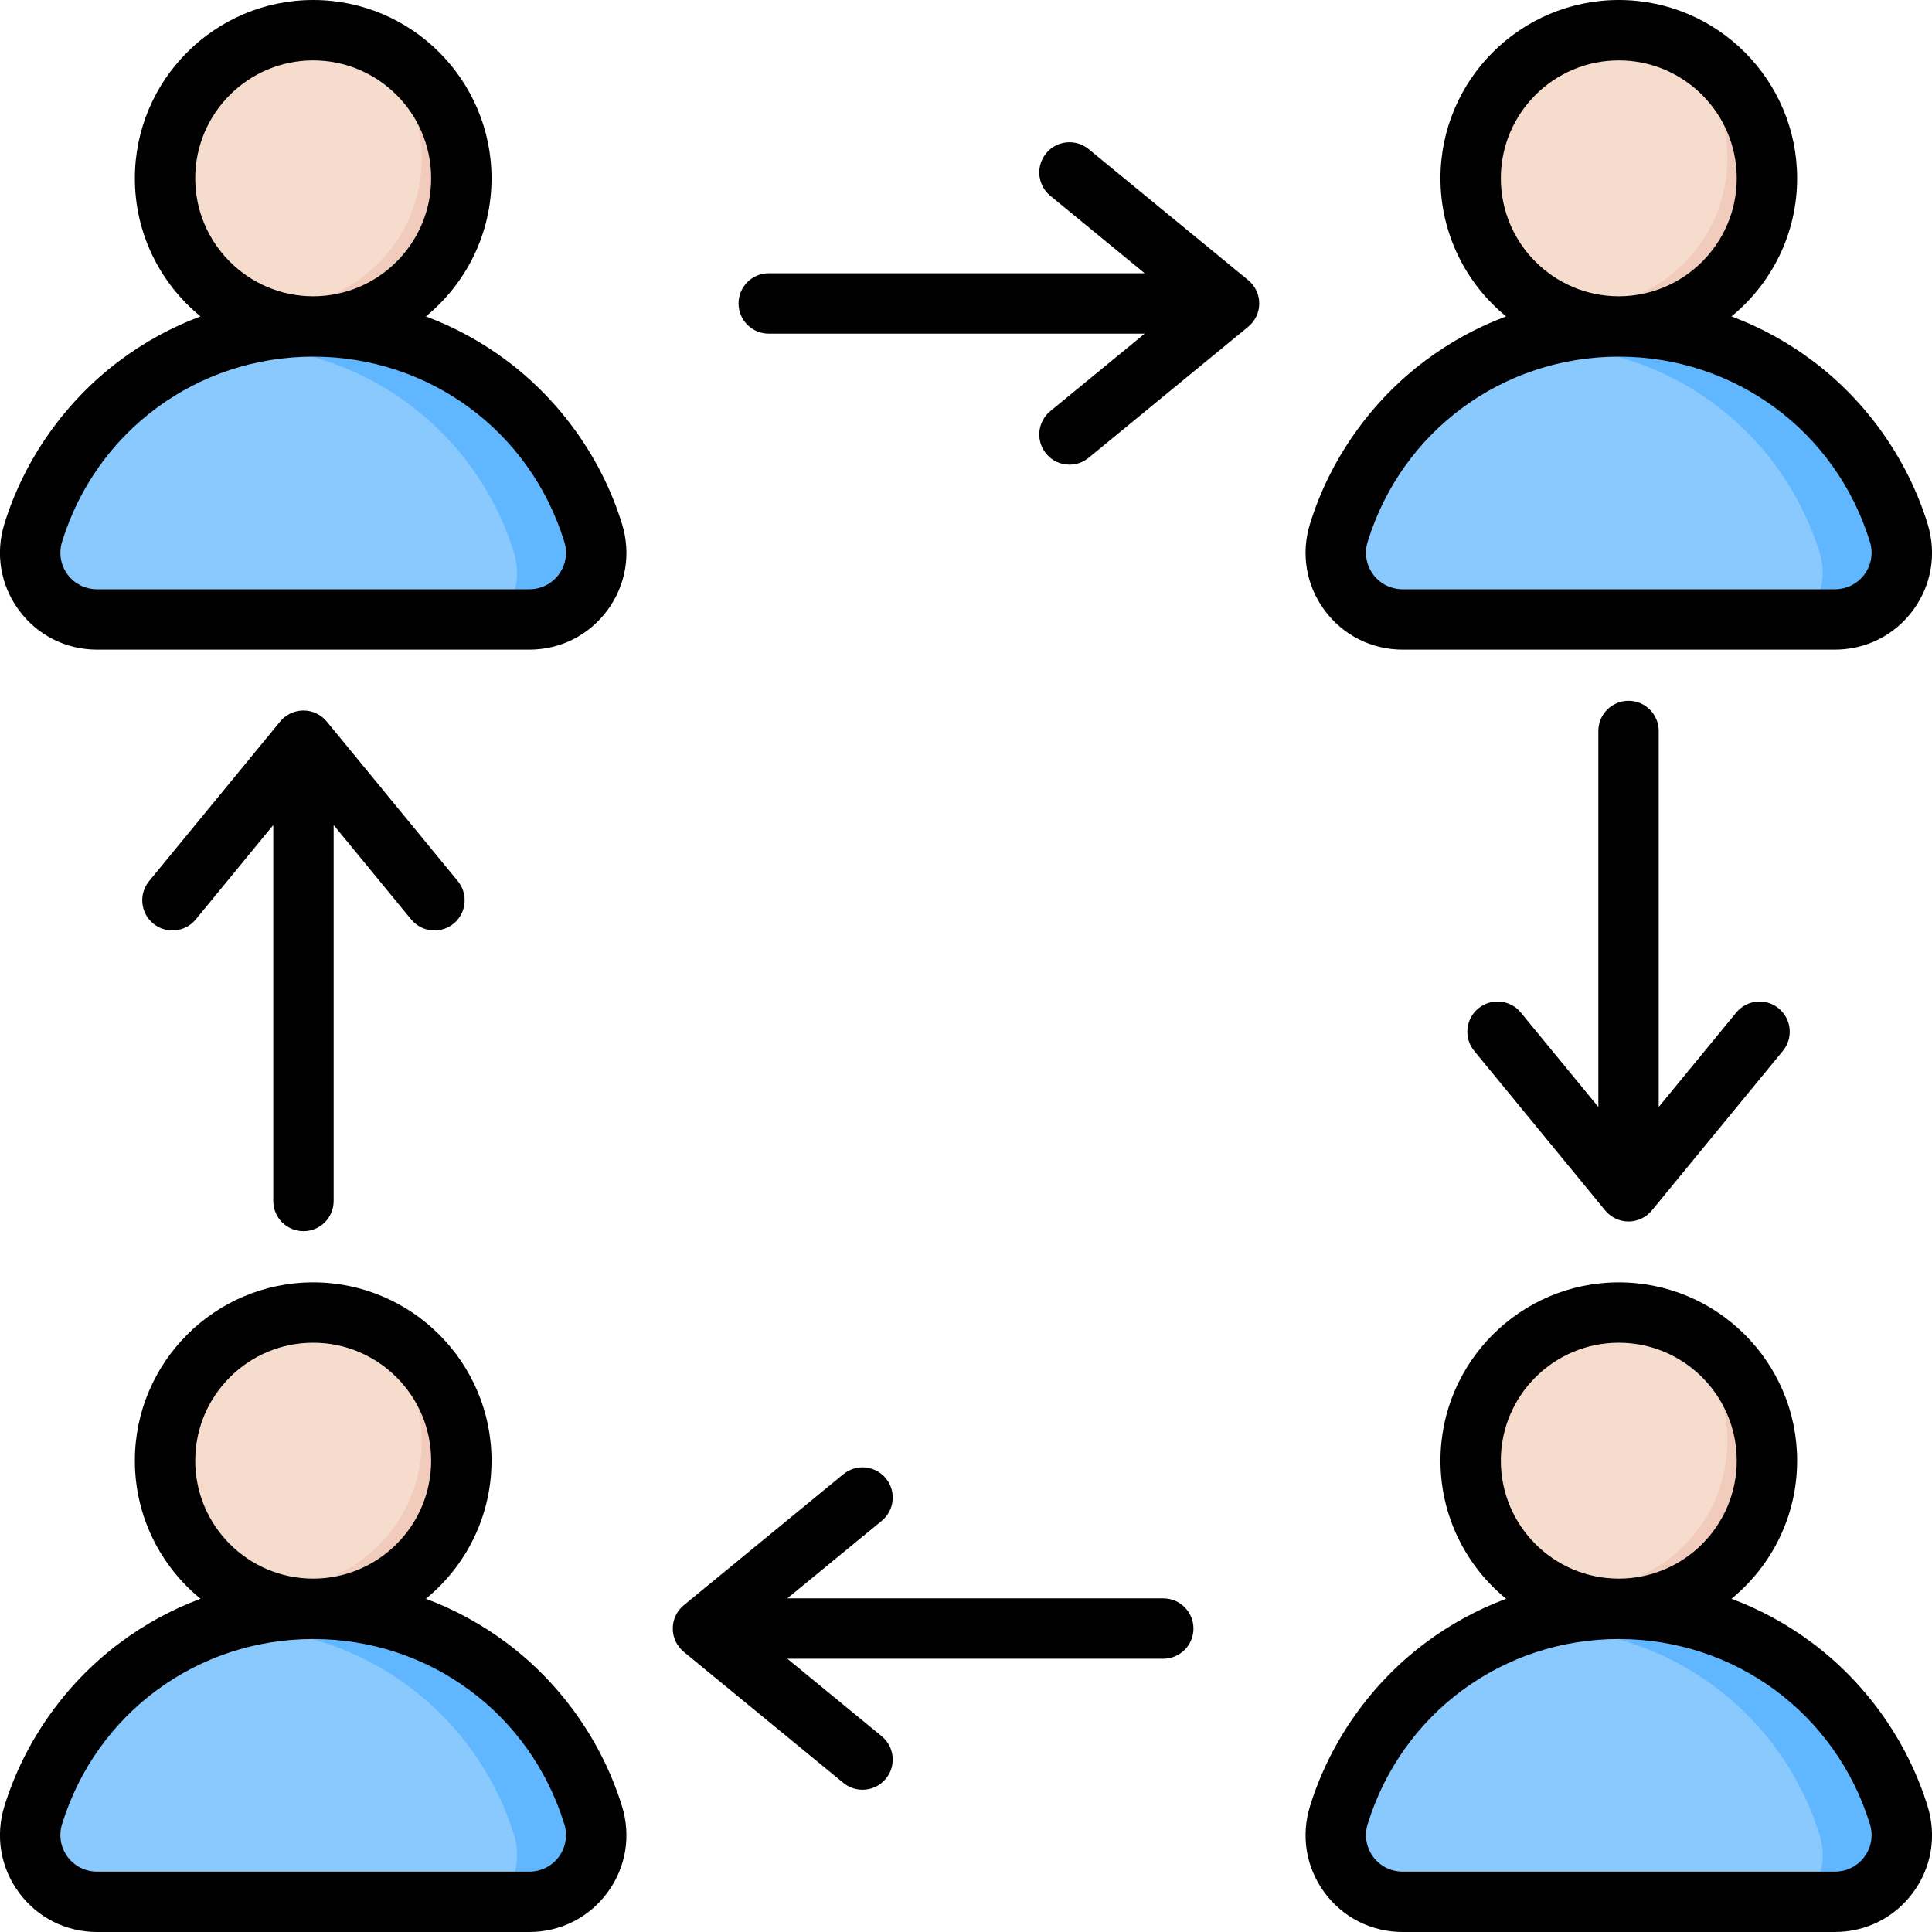 <svg xmlns="http://www.w3.org/2000/svg" enable-background="new 0 0 512 512" viewBox="0 0 512 512" id="teamwork"><path fill="#8ac9fe" fill-rule="evenodd" d="M83,91.757c34.864,0,64.36,22.987,74.159,54.63c1.722,5.56,0.786,11.091-2.667,15.776
				c-3.453,4.685-8.46,7.214-14.28,7.214H25.789c-5.82,0-10.827-2.53-14.28-7.214c-3.453-4.684-4.389-10.216-2.667-15.776
				C18.64,114.743,48.137,91.757,83,91.757z" clip-rule="evenodd"></path><path fill="#60b7ff" fill-rule="evenodd" d="M83,91.757c34.864,0,64.359,22.987,74.158,54.63c1.722,5.559,0.786,11.091-2.667,15.776
				c-3.453,4.685-8.46,7.214-14.28,7.214h-20.965c5.82,0,10.827-2.529,14.28-7.214c3.453-4.684,4.389-10.216,2.667-15.776
				c-8.799-28.416-33.484-49.848-63.676-53.924C75.946,92,79.445,91.757,83,91.757z" clip-rule="evenodd"></path><circle cx="83.001" cy="42.03" r="39.244" fill="#f6dccd" fill-rule="evenodd" clip-rule="evenodd" transform="rotate(-10.517 82.984 42.017)"></circle><path fill="#f1cbbc" fill-rule="evenodd" d="M83.001,2.786c21.674,0,39.244,17.57,39.244,39.244c0,21.674-17.57,39.244-39.244,39.244
				c-1.778,0-3.527-0.12-5.242-0.349c19.196-2.562,34.003-18.999,34.003-38.895c0-19.896-14.807-36.333-34.003-38.895
				C79.474,2.906,81.223,2.786,83.001,2.786z" clip-rule="evenodd"></path><path fill="#8ac9fe" fill-rule="evenodd" d="M429,91.757c34.864,0,64.36,22.987,74.159,54.63c1.722,5.56,0.786,11.091-2.667,15.776
				c-3.453,4.685-8.46,7.214-14.28,7.214H371.789c-5.82,0-10.827-2.53-14.28-7.214c-3.453-4.684-4.389-10.216-2.667-15.776
				C364.64,114.743,394.137,91.757,429,91.757z" clip-rule="evenodd"></path><path fill="#60b7ff" fill-rule="evenodd" d="M429,91.757c34.864,0,64.359,22.987,74.158,54.63c1.722,5.559,0.786,11.091-2.667,15.776
				c-3.453,4.685-8.46,7.214-14.28,7.214h-20.965c5.82,0,10.827-2.529,14.28-7.214c3.453-4.684,4.389-10.216,2.667-15.776
				c-8.799-28.416-33.484-49.848-63.676-53.924C421.946,92,425.445,91.757,429,91.757z" clip-rule="evenodd"></path><circle cx="429.001" cy="42.03" r="39.244" fill="#f6dccd" fill-rule="evenodd" clip-rule="evenodd" transform="rotate(-10.517 428.906 42)"></circle><path fill="#f1cbbc" fill-rule="evenodd" d="M429,2.786c21.674,0,39.244,17.57,39.244,39.244c0,21.674-17.57,39.244-39.244,39.244
				c-1.778,0-3.527-0.12-5.242-0.349c19.196-2.562,34.003-18.999,34.003-38.895c0-19.896-14.807-36.333-34.003-38.895
				C425.474,2.906,427.223,2.786,429,2.786z" clip-rule="evenodd"></path><g><path fill="#8ac9fe" fill-rule="evenodd" d="M83,431.595c34.864,0,64.36,22.986,74.159,54.63c1.722,5.56,0.786,11.091-2.667,15.776
				c-3.453,4.684-8.46,7.214-14.28,7.214H25.789c-5.82,0-10.827-2.53-14.28-7.214c-3.453-4.685-4.389-10.216-2.667-15.776
				C18.64,454.581,48.137,431.595,83,431.595z" clip-rule="evenodd"></path><path fill="#60b7ff" fill-rule="evenodd" d="M83,431.595c34.864,0,64.359,22.986,74.158,54.63c1.722,5.559,0.786,11.091-2.667,15.776
				c-3.453,4.684-8.46,7.214-14.28,7.214h-20.965c5.82,0,10.827-2.529,14.28-7.214c3.453-4.685,4.389-10.216,2.667-15.776
				c-8.799-28.416-33.484-49.847-63.676-53.924C75.946,431.838,79.445,431.595,83,431.595z" clip-rule="evenodd"></path><circle cx="83.001" cy="381.868" r="39.244" fill="#f6dccd" fill-rule="evenodd" clip-rule="evenodd" transform="rotate(-14.525 83.02 381.93)"></circle><path fill="#f1cbbc" fill-rule="evenodd" d="M83.001,342.624c21.674,0,39.244,17.57,39.244,39.244c0,21.674-17.57,39.245-39.244,39.245
				c-1.778,0-3.527-0.12-5.242-0.349c19.196-2.562,34.003-18.999,34.003-38.895c0-19.896-14.807-36.333-34.003-38.895
				C79.474,342.744,81.223,342.624,83.001,342.624z" clip-rule="evenodd"></path></g><g><path fill="#8ac9fe" fill-rule="evenodd" d="M429,431.595c34.864,0,64.36,22.986,74.159,54.63c1.722,5.56,0.786,11.091-2.667,15.776
				c-3.453,4.684-8.46,7.214-14.28,7.214H371.789c-5.82,0-10.827-2.53-14.28-7.214c-3.453-4.685-4.389-10.216-2.667-15.776
				C364.64,454.581,394.137,431.595,429,431.595z" clip-rule="evenodd"></path><path fill="#60b7ff" fill-rule="evenodd" d="M429,431.595c34.864,0,64.359,22.986,74.158,54.63c1.722,5.559,0.786,11.091-2.667,15.776
				c-3.453,4.684-8.46,7.214-14.28,7.214h-20.965c5.82,0,10.827-2.529,14.28-7.214c3.453-4.685,4.389-10.216,2.667-15.776
				c-8.799-28.416-33.484-49.847-63.676-53.924C421.946,431.838,425.445,431.595,429,431.595z" clip-rule="evenodd"></path><circle cx="429.001" cy="381.868" r="39.244" fill="#f6dccd" fill-rule="evenodd" clip-rule="evenodd" transform="rotate(-14.525 429.078 381.924)"></circle><path fill="#f1cbbc" fill-rule="evenodd" d="M429,342.624c21.674,0,39.244,17.57,39.244,39.244c0,21.674-17.57,39.245-39.244,39.245
				c-1.778,0-3.527-0.12-5.242-0.349c19.196-2.562,34.003-18.999,34.003-38.895c0-19.896-14.807-36.333-34.003-38.895
				C425.474,342.744,427.223,342.624,429,342.624z" clip-rule="evenodd"></path></g><path fill-rule="evenodd" d="M72.421,318.279v-99.635L51.88,243.658c-2.802,3.416-7.841,3.911-11.261,1.104
		c-3.411-2.803-3.906-7.846-1.109-11.257l34.732-42.29c1.51-1.849,3.779-2.925,6.176-2.925c2.392,0,4.661,1.076,6.18,2.925
		l34.723,42.29c2.807,3.411,2.307,8.454-1.099,11.257c-1.491,1.222-3.293,1.816-5.081,1.816c-2.312,0-4.6-0.995-6.18-2.92
		l-20.541-25.014v99.635c0,4.416-3.581,7.997-8.001,7.997C76.002,326.276,72.421,322.695,72.421,318.279L72.421,318.279z
		 M316.279,431.582c0,4.416-3.581,7.997-8.001,7.997h-99.635l25.019,20.541c3.406,2.802,3.911,7.841,1.099,11.257
		c-1.581,1.93-3.869,2.925-6.18,2.925c-1.793,0-3.59-0.594-5.081-1.816l-42.29-34.723c-1.85-1.519-2.921-3.789-2.921-6.18
		c0-2.397,1.071-4.666,2.921-6.185l42.29-34.723c3.421-2.802,8.459-2.307,11.262,1.109c2.812,3.416,2.307,8.454-1.099,11.257
		l-25.019,20.541h99.635C312.698,423.581,316.279,427.161,316.279,431.582L316.279,431.582z M439.579,193.721v99.635l20.541-25.014
		c2.802-3.416,7.841-3.906,11.261-1.104c3.411,2.802,3.906,7.841,1.099,11.257l-34.723,42.29c-1.519,1.849-3.788,2.92-6.176,2.92
		c-2.392,0-4.661-1.071-6.185-2.92l-34.718-42.29c-2.807-3.415-2.307-8.454,1.099-11.257c3.42-2.807,8.464-2.312,11.261,1.104
		l20.541,25.018v-99.639c0-4.421,3.576-8.002,8.001-8.002C435.998,185.719,439.579,189.3,439.579,193.721L439.579,193.721z
		 M333.711,80.418c0,2.397-1.071,4.666-2.93,6.185l-42.281,34.718c-1.491,1.222-3.288,1.821-5.081,1.821c-2.312,0-4.6-1-6.18-2.925
		c-2.812-3.416-2.312-8.459,1.099-11.261l25.019-20.536h-99.635c-4.42,0-8.001-3.581-8.001-8.001c0-4.416,3.581-8.001,8.001-8.001
		h99.635L278.339,51.88c-3.411-2.802-3.911-7.846-1.099-11.257c2.798-3.415,7.841-3.911,11.261-1.109l42.281,34.723
		C332.641,75.757,333.711,78.026,333.711,80.418L333.711,80.418z M148.109,152.218c-1.849,2.505-4.718,3.944-7.879,3.944H25.767
		c-3.156,0-6.03-1.439-7.879-3.944c-1.84-2.505-2.368-5.671-1.43-8.69c9.082-29.312,35.813-49.008,66.53-49.013h0.01h0.009
		c30.722,0.005,57.453,19.701,66.53,49.013C150.477,146.547,149.949,149.713,148.109,152.218L148.109,152.218z M51.739,47.257
		c0-17.234,14.021-31.255,31.26-31.255c17.243,0,31.26,14.021,31.26,31.255c0,17.234-14.017,31.251-31.251,31.26h-0.009h-0.01
		C65.76,78.507,51.739,64.491,51.739,47.257L51.739,47.257z M134.29,95.567c-6.643-4.968-13.842-8.888-21.428-11.714
		c10.606-8.671,17.399-21.853,17.399-36.596c0-26.056-21.202-47.258-47.263-47.258c-26.061,0-47.258,21.202-47.258,47.258
		c0,14.743,6.789,27.925,17.399,36.596c-7.591,2.826-14.79,6.746-21.428,11.714c-14.403,10.78-25.24,26.132-30.543,43.229
		c-2.449,7.926-1.047,16.277,3.85,22.914c4.892,6.642,12.45,10.45,20.749,10.45H140.23c8.289,0,15.861-3.807,20.749-10.45
		c4.902-6.638,6.303-14.988,3.85-22.914C159.531,121.699,148.689,106.347,134.29,95.567L134.29,95.567z M362.457,143.528
		c9.073-29.312,35.813-49.008,66.53-49.013h0.014h0.01c30.717,0.005,57.448,19.701,66.53,49.013c0.939,3.019,0.41,6.185-1.439,8.69
		c-1.845,2.505-4.713,3.944-7.874,3.944H371.77c-3.161,0-6.029-1.439-7.879-3.944C362.051,149.713,361.518,146.547,362.457,143.528
		L362.457,143.528z M397.741,47.257c0-17.234,14.016-31.255,31.26-31.255c17.239,0,31.255,14.021,31.255,31.255
		c0,17.234-14.016,31.251-31.246,31.26h-0.01h-0.014C411.758,78.507,397.741,64.491,397.741,47.257L397.741,47.257z M371.77,172.16
		h114.458c8.294,0,15.861-3.807,20.754-10.45c4.897-6.638,6.298-14.988,3.85-22.914c-5.303-17.097-16.14-32.449-30.543-43.229
		c-6.638-4.968-13.837-8.888-21.428-11.714c10.61-8.671,17.399-21.853,17.399-36.596c0-26.056-21.197-47.258-47.258-47.258
		c-26.061,0-47.263,21.202-47.263,47.258c0,14.743,6.794,27.925,17.399,36.596c-7.586,2.826-14.785,6.746-21.428,11.714
		c-14.399,10.78-25.24,26.132-30.538,43.229c-2.453,7.926-1.052,16.277,3.836,22.914C355.908,168.353,363.471,172.16,371.77,172.16
		L371.77,172.16z M148.109,492.055c-1.849,2.51-4.718,3.944-7.879,3.944H25.767c-3.156,0-6.03-1.434-7.879-3.944
		c-1.84-2.505-2.368-5.671-1.43-8.685c9.082-29.316,35.813-49.013,66.53-49.013h0.01h0.009c30.722,0,57.453,19.697,66.53,49.013
		C150.477,486.384,149.949,489.549,148.109,492.055L148.109,492.055z M51.739,387.093c0-17.234,14.021-31.255,31.26-31.255
		c17.243,0,31.26,14.021,31.26,31.255c0,17.234-14.017,31.255-31.251,31.26h-0.009h-0.01
		C65.76,418.349,51.739,404.327,51.739,387.093L51.739,387.093z M134.29,435.403c-6.643-4.968-13.842-8.883-21.428-11.714
		c10.606-8.671,17.399-21.853,17.399-36.596c0-26.056-21.202-47.254-47.263-47.254c-26.061,0-47.258,21.197-47.258,47.254
		c0,14.743,6.789,27.925,17.399,36.596c-7.591,2.831-14.79,6.747-21.428,11.714c-14.403,10.78-25.24,26.132-30.543,43.234
		c-2.449,7.921-1.047,16.271,3.85,22.914c4.892,6.638,12.45,10.45,20.749,10.45H140.23c8.289,0,15.861-3.812,20.749-10.45
		c4.902-6.643,6.303-14.993,3.85-22.914C159.531,461.535,148.689,446.183,134.29,435.403L134.29,435.403z M494.102,492.055
		c-1.845,2.51-4.713,3.944-7.874,3.944H371.77c-3.161,0-6.029-1.434-7.879-3.944c-1.84-2.505-2.373-5.671-1.434-8.685
		c9.073-29.316,35.813-49.013,66.53-49.013h0.014h0.01c30.717,0,57.448,19.697,66.53,49.013
		C496.48,486.384,495.952,489.549,494.102,492.055L494.102,492.055z M397.741,387.093c0-17.234,14.016-31.255,31.26-31.255
		c17.239,0,31.255,14.021,31.255,31.255c0,17.234-14.016,31.255-31.246,31.26h-0.01h-0.014
		C411.758,418.349,397.741,404.327,397.741,387.093L397.741,387.093z M480.288,435.403c-6.638-4.968-13.837-8.883-21.428-11.714
		c10.61-8.671,17.399-21.853,17.399-36.596c0-26.056-21.197-47.254-47.258-47.254c-26.061,0-47.263,21.197-47.263,47.254
		c0,14.743,6.794,27.925,17.399,36.596c-7.586,2.831-14.785,6.747-21.428,11.714c-14.399,10.78-25.24,26.132-30.538,43.234
		c-2.453,7.921-1.052,16.271,3.836,22.914c4.902,6.638,12.464,10.45,20.763,10.45h114.458c8.294,0,15.861-3.812,20.754-10.45
		c4.897-6.643,6.298-14.993,3.85-22.914C505.529,461.535,494.692,446.183,480.288,435.403z" clip-rule="evenodd"></path></svg>